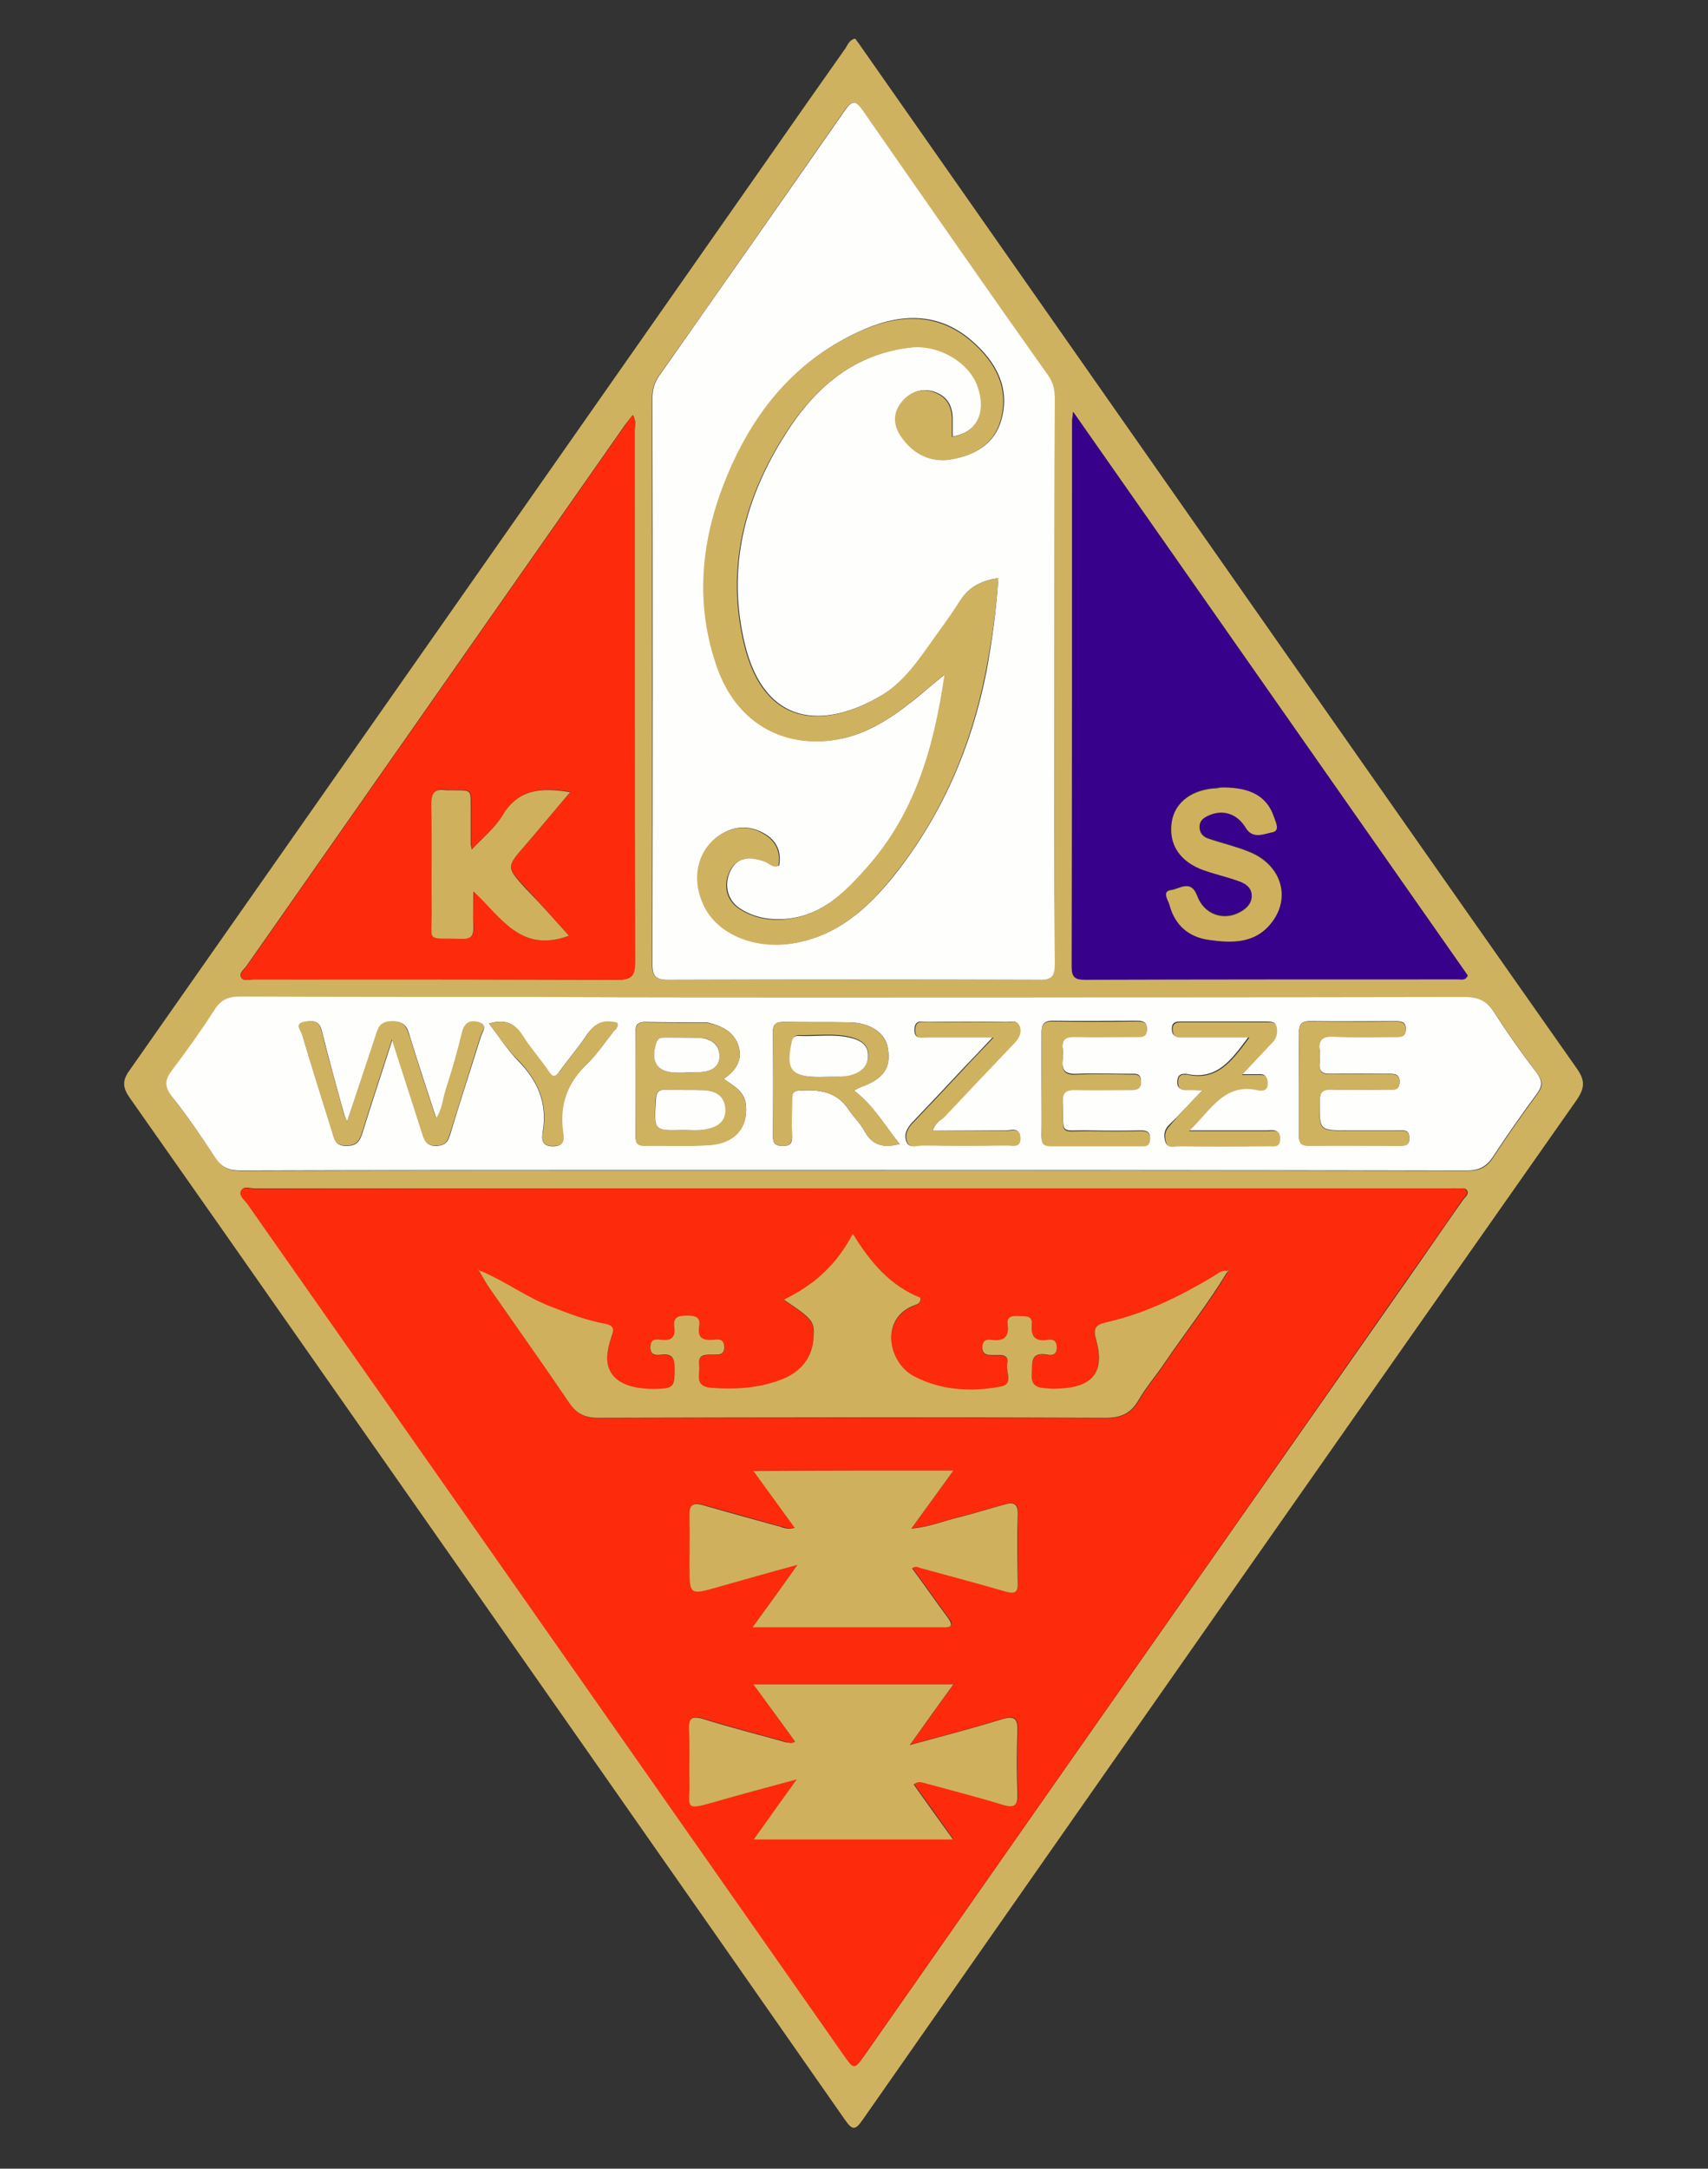 <?xml version="1.0" encoding="utf-8"?>
<!-- Generator: Adobe Illustrator 19.1.0, SVG Export Plug-In . SVG Version: 6.00 Build 0)  -->
<svg version="1.1" id="Layer_1" xmlns="http://www.w3.org/2000/svg" xmlns:xlink="http://www.w3.org/1999/xlink" x="0px" y="0px"
	 viewBox="0 0 438 556" style="enable-background:new 0 0 438 556;" xml:space="preserve">
<rect x="0" y="0" width="438" height="556" fill="#333333" stroke="none"/>
<style type="text/css">
	.st0{fill:#CFB260;}
	.st1{fill:#FE2A0C;}
	.st2{fill:#FEFEFD;}
	.st3{fill:#38018B;}
	.st4{fill:#CFB15D;}
</style>
<g>
	<path class="st0" d="M219.3,9.9c0.6,0.8,1.2,1.6,1.8,2.5c20.9,29.8,41.7,59.6,62.6,89.4c40.2,57.4,80.4,114.9,120.7,172.2
		c2.1,3,2,4.9,0,7.9C343.2,369,282.2,456.2,221.2,543.5c-1.9,2.7-2.6,2.7-4.5,0C171.9,479.3,127,415.2,82.1,351.1
		c-16.2-23.2-32.5-46.4-48.8-69.6c-1.9-2.7-2-4.5,0-7.2c54.5-77.7,108.9-155.4,163.3-233.1c6.7-9.6,13.4-19.2,20.2-28.8
		C217.4,11.5,217.8,10.2,219.3,9.9z M218.8,304.7c-51.2,0-102.3,0-153.5,0c-1.2,0-2.9-0.8-3.5,0.7c-0.5,1.1,0.9,2.1,1.6,3
		c6.7,9.6,13.5,19.2,20.2,28.8c44.2,63.1,88.4,126.3,132.7,189.4c2.8,4,2.8,4,5.5,0.2c16.8-24,33.5-47.9,50.3-71.9
		c29.4-42,58.8-83.9,88.2-125.9c5-7.1,9.9-14.3,14.9-21.4c0.5-0.7,1.6-1.4,1-2.4c-0.5-0.9-1.7-0.4-2.5-0.5c-0.9-0.1-1.8,0-2.8,0
		C320.1,304.7,269.4,304.7,218.8,304.7z M270.4,174.7c0-24.1,0-48.2,0-72.4c0-2.2-0.3-4.1-1.6-5.9c-15.9-22.6-31.8-45.3-47.6-68
		c-1.9-2.7-2.8-2.8-4.7,0c-15.8,22.7-31.6,45.4-47.6,68c-1.3,1.9-1.7,3.7-1.7,5.9c0,48.2,0.1,96.5,0,144.7c0,3.2,0.8,4.2,4.1,4.2
		c31.6-0.1,63.3-0.1,94.9,0c3.3,0,4.2-0.8,4.2-4.1C270.4,222.9,270.4,198.8,270.4,174.7z M219.3,255.7c-27.3,0-54.6,0-81.9,0
		c-25.3,0-50.6,0.1-75.9-0.1c-3,0-4.8,0.9-6.4,3.4c-3.4,5.3-7.1,10.4-10.9,15.5c-1.8,2.3-2,4.1-0.1,6.6c3.9,5.1,7.7,10.4,11.2,15.8
		c1.7,2.6,3.6,3.3,6.5,3.3c36.4-0.1,72.8-0.1,109.2-0.1c68.4,0,136.8,0,205.3,0.1c3.2,0,5.1-1,6.7-3.6c3.6-5.5,7.4-10.9,11.3-16.2
		c1.5-2,1.3-3.3-0.1-5.2c-3.8-5.1-7.5-10.2-10.9-15.5c-1.9-3-4.1-4-7.7-4C323.4,255.8,271.4,255.7,219.3,255.7z M275.2,105.6
		c-0.2,1.6-0.3,2-0.3,2.3c0,46.6,0,93.3-0.1,139.9c0,2.6,0.7,3.3,3.3,3.3c31.9-0.1,63.8,0,95.7-0.1c0.8,0,1.9,0.4,2.5-1
		C342.9,202.3,309.4,154.3,275.2,105.6z M162.3,106.4c-0.7,0.9-1.4,1.7-2,2.5c-32.4,46.3-64.8,92.6-97.2,138.9
		c-0.6,0.8-1.8,1.6-1.3,2.7c0.6,1.2,2.1,0.6,3.2,0.6c31.1,0,62.2,0,93.3,0.1c3.7,0,4.5-1.1,4.5-4.6c-0.1-45.4-0.1-90.7-0.1-136.1
		C162.8,109.3,163.2,107.9,162.3,106.4z"/>
	<path class="st1" d="M218.8,304.7c50.6,0,101.3,0,151.9,0c0.9,0,1.9-0.1,2.8,0c0.9,0.1,2-0.4,2.5,0.5c0.6,1-0.5,1.7-1,2.4
		c-4.9,7.2-9.9,14.3-14.9,21.4C330.8,371,301.4,413,272,455c-16.8,24-33.5,47.9-50.3,71.9c-2.7,3.8-2.7,3.8-5.5-0.2
		c-44.2-63.1-88.4-126.3-132.7-189.4c-6.7-9.6-13.5-19.2-20.2-28.8c-0.7-0.9-2-1.9-1.6-3c0.6-1.5,2.3-0.7,3.5-0.7
		C116.5,304.7,167.6,304.7,218.8,304.7z M315.4,325.3c0.1-0.1,0.1-0.2,0.2-0.3C315.5,325.2,315.5,325.3,315.4,325.3
		c-0.3,0.2-0.6,0.4-1,0.6c-1.3,0-2.2,0.9-3.2,1.4c-8.6,5.1-17.6,9.6-27.5,11.8c-2.9,0.6-3.4,1.5-2.6,4.5c2.2,8.2-1,12.2-9.5,12.5
		c-0.8,0-1.6,0.1-2.4,0c-2.3-0.2-4.9,0-4.6-3.7c0.2-2.8-0.5-5.9,4-5c1.3,0.2,2.3-0.1,2.4-1.8c0-1.6-0.8-2.2-2.2-2
		c-3.2,0.5-4.5-0.7-4.2-4c0.2-2.4-1.8-2-3.4-2.1c-1.6-0.1-3.1,0.1-2.8,2.2c0.6,3.6-1.2,4.3-4.3,3.9c-1.4-0.2-2.2,0.4-2.2,2
		c0,1.7,1,1.9,2.4,1.9c0.5,0,1.1,0,1.6,0c1.5-0.1,2.8,0.3,2.4,2.1c-0.5,2,1.8,5.3-1.7,6c-7.6,1.4-15.3,1-22.3-2.7
		c-6.7-3.5-8.7-14.9,0.3-18.2c0.6-0.2,1.6-0.5,1.4-1.9c-7.6-3-12.8-9-17.3-16.4c-4.1,7.9-10,13.2-17.7,16.9
		c7.6,5.1,7.9,5.6,7.6,10.1c-0.4,4.8-3.1,8.1-7.3,10c-6,2.7-12.4,3-19,2.5c-4.4-0.4-2.7-3.5-3-5.8c-0.4-2.9,1.6-2.7,3.5-2.7
		c1.5,0,3,0.2,2.9-2.1c-0.1-2.1-1.6-1.8-2.8-1.7c-2.6,0.3-4.1-0.4-3.6-3.4c0.4-2.4-0.9-2.9-3-2.8c-2.1,0-3.8,0.2-3.4,2.9
		c0.4,2.6-0.7,3.6-3.3,3.3c-1.2-0.1-2.7-0.4-2.8,1.7c-0.1,2.3,1.4,2.3,2.9,2.1c2.7-0.3,3.4,0.9,3.3,3.4c-0.1,5-0.3,5.3-5.3,5.4
		c-2,0-3.9-0.2-5.9-0.7c-4.6-1.3-6.8-4.5-5.9-9.2c0.2-1.3,0.6-2.6,1-3.8c0.6-1.8,0.3-2.6-1.7-3c-4.8-1-9.3-2.7-13.9-4.4
		c-6.3-2.4-11.7-6.5-17.9-9.1c-0.3-0.2-0.7-0.4-1-0.6c-0.1-0.1-0.2-0.2-0.2-0.2c0.1,0.1,0.2,0.1,0.3,0.2c0.2,0.3,0.5,0.6,0.7,0.9
		c0.7,1.2,1.4,2.5,2.2,3.7c6.8,9.8,13.8,19.6,20.5,29.5c2,2.9,4,4.1,7.6,4.1c43.3-0.1,86.7-0.2,130,0c4,0,6.6-1.1,8.6-4.6
		c2-3.4,4.6-6.4,6.8-9.7c5.2-7.7,11.1-15,15.9-23.1C314.9,325.9,315.2,325.6,315.4,325.3z M203.9,446.5c-1,0.7-1.6,0.2-2.2,0.1
		c-7.1-2-14.2-3.8-21.3-6c-3-0.9-3.7,0-3.6,2.8c0.2,4.6,0,9.2,0.1,13.8c0.1,6-1.5,7,6.4,4.7c6.6-1.9,13.3-3.7,21.1-5.8
		c-4.1,5.7-7.4,10.5-11,15.4c17.3,0,33.9,0,51.1,0c-3.6-5-6.8-9.6-10.1-14.1c1.3-1,2.1-0.5,3-0.3c6.6,1.8,13.2,3.4,19.8,5.5
		c3.3,1,3.9-0.1,3.8-3c-0.2-5.3-0.2-10.6,0-15.8c0.1-3.3-0.7-4.1-4-3.1c-7.5,2.3-15.1,4.3-23.6,6.6c4-5.6,7.5-10.4,11.2-15.6
		c-17.4,0-34.1,0-51.3,0C197,437,200.4,441.8,203.9,446.5z M244.5,377c-17.4,0-34,0-51.2,0c3.7,5.1,7.1,9.7,10.6,14.6
		c-1.8,0.5-2.8-0.1-3.8-0.3c-6.6-1.8-13.2-3.7-19.7-5.5c-2.5-0.7-3.6-0.2-3.5,2.7c0.2,4.2,0,8.4,0,12.6c0,7.8,0,7.8,7.6,5.6
		c6.3-1.8,12.7-3.5,20.1-5.6c-4.1,5.7-7.6,10.5-11.5,16c2.3,0,3.5,0,4.6,0c14.8,0,29.5,0,44.3,0c2.3,0,2.6-0.7,1.2-2.4
		c-3.1-4.2-6.1-8.5-9.2-12.7c0.9-0.6,1.5-0.2,2.1-0.1c7.2,2,14.5,3.9,21.7,6c2.4,0.7,3.3,0.5,3.3-2.3c-0.1-5.8-0.2-11.6,0-17.4
		c0.1-2.7-1-3.2-3.3-2.6c-3.9,1.1-7.8,2.3-11.8,3.3c-3.8,0.9-7.5,2.5-12.2,2.9C237.5,386.7,240.8,382.1,244.5,377z"/>
	<path class="st2" d="M270.4,174.7c0,24.1-0.1,48.2,0.1,72.4c0,3.3-0.9,4.2-4.2,4.1c-31.6-0.1-63.3-0.1-94.9,0c-3.4,0-4.1-1-4.1-4.2
		c0.1-48.2,0.1-96.5,0-144.7c0-2.2,0.4-4,1.7-5.9c15.9-22.6,31.8-45.3,47.6-68c1.9-2.8,2.8-2.7,4.7,0c15.8,22.7,31.6,45.4,47.6,68
		c1.3,1.9,1.6,3.8,1.6,5.9C270.4,126.4,270.4,150.5,270.4,174.7z M256,148.2c-4.3,0.7-7.5,2.2-9.7,5.8c-1.9,3.3-4.3,6.3-6.5,9.4
		c-3.9,5.6-7.8,11.5-13.9,15c-14.7,8.6-29.8,7.8-34.9-13.3c-4.7-19.6,0-37.4,10.5-53.9c7.5-11.9,17.6-20.6,32.4-22.2
		c6.9-0.8,14.6,3.6,16.9,9.8c2.5,6.8-0.2,12.1-6.5,13.1c0-1.3,0-2.6,0-3.9c0.1-3.5-1-6.2-4.5-7.5c-3.4-1.2-6.4,0-8.5,2.6
		c-2.4,2.9-2,6.2,0.2,9.1c3.1,4.3,7.5,6.5,12.7,5.5c5.9-1.1,10.9-3.9,12.6-10.1c2.3-8.2-1.4-14.8-7.3-20c-9.1-8.1-19.5-7.2-29.6-2.4
		c-16.9,7.9-27.5,21.8-34.1,38.8c-6,15.4-7.3,31.3-1.7,47.1c4.7,13.3,15.6,20.3,29,18.7c8.1-0.9,14.8-5.2,21.1-10.2
		c2.5-2,4.9-4.1,8.2-6.8c-2.7,19-7.7,35.8-20,49.6c-5.4,6.1-11.2,12-20,13.1c-4.5,0.5-8.7-0.1-12.5-2.5c-3.5-2.2-4.4-6.4-2.4-10.1
		c1.6-2.9,4.5-3.6,8.7-2.1c1.1,0.4,2,1.7,3.6,1.1c0.6-3.4-0.5-6.1-3.3-7.9c-3.3-2.1-6.9-2.5-10.5-0.7c-7,3.5-9.1,12.3-4.8,19.8
		c3.8,6.6,13,10.2,22.2,8.7c11.2-1.8,19-8.8,25.7-17.1c12.4-15.5,20.1-33.3,23.9-52.7C254.4,164.3,255.5,156.4,256,148.2z"/>
	<path class="st2" d="M219.3,255.7c52.1,0,104.1,0,156.2-0.1c3.6,0,5.8,1,7.7,4c3.4,5.3,7.1,10.5,10.9,15.5c1.4,1.9,1.5,3.3,0.1,5.2
		c-3.9,5.3-7.7,10.7-11.3,16.2c-1.7,2.6-3.6,3.6-6.7,3.6c-68.4-0.1-136.8-0.1-205.3-0.1c-36.4,0-72.8,0-109.2,0.1
		c-2.9,0-4.8-0.7-6.5-3.3c-3.5-5.4-7.2-10.7-11.2-15.8c-1.9-2.5-1.7-4.2,0.1-6.6c3.8-5,7.5-10.2,10.9-15.5c1.6-2.5,3.4-3.4,6.4-3.4
		c25.3,0.1,50.6,0.1,75.9,0.1C164.7,255.7,192,255.7,219.3,255.7z M89,287.6c-0.4-1-0.6-1.4-0.7-1.7c-2-7.2-4-14.5-5.8-21.7
		c-0.7-2.9-2.8-2.5-4.6-2.1c-2.3,0.5-0.6,2.2-0.4,3.1c2.5,8.5,5.2,16.9,7.8,25.3c0.5,1.8,0.9,3.3,3.5,3.3c2.5,0,3.4-1,4.1-3.2
		c2.4-7.8,5-15.5,7.7-24c2.8,8.6,5.3,16.4,7.8,24.3c0.6,1.8,1.2,2.9,3.5,2.9c2.1-0.1,2.9-0.9,3.5-2.8c2.5-8.4,5.3-16.8,7.9-25.2
		c0.4-1.2,1.8-2.9-0.3-3.6c-2-0.7-3.7-0.2-4.4,2.4c-1.2,5-2.6,9.9-4.2,14.8c-0.8,2.5-0.9,5.2-2.5,7.4c-2.3-7.1-4.6-13.9-6.7-20.8
		c-0.7-2.4-1.2-4.2-4.6-4.1c-3.2,0.1-3.6,1.9-4.3,4C93.9,272.9,91.6,280,89,287.6z M185.6,276.6c3-2.1,4.9-4.7,3.8-8.4
		c-1.2-3.7-4.2-5.1-7.7-6c-0.4-0.1-0.8-0.1-1.2-0.1c-5,0-10,0-15-0.1c-1.9,0-2.6,0.7-2.5,2.5c0.1,8.9,0,17.9,0,26.8
		c0,1.6,0.5,2.4,2.2,2.4c5.7-0.1,11.3,0.2,17-0.2c6.3-0.5,9.6-4.5,9.1-10.1C191,279.9,188.3,278.5,185.6,276.6z M219,279.6
		c0.8-0.4,1.1-0.7,1.5-0.8c6.1-2.2,8-4.9,7.2-10c-0.6-3.9-4.4-6.6-9.9-6.7c-5.5-0.1-11.1,0-16.6-0.1c-1.8,0-3,0.2-3,2.5
		c0.1,8.9,0.1,17.9,0,26.8c0,1.9,0.7,2.5,2.6,2.5c2.1,0,2.4-1,2.3-2.7c-0.1-3,0-6.1,0-9.1c0-1.2,0-2.3,1.8-2.4
		c4.9-0.3,9.5,0.1,12.6,4.7c1.3,2,3.1,3.6,4.2,5.7c2,3.6,4.8,4.4,9,3.3C226.9,288.6,224,283.4,219,279.6z M308.4,279.5
		c-3.3,3.4-5.9,6.3-8.7,9c-1.3,1.3-1.3,2.9-0.8,4.4c0.5,1.4,2.1,0.8,3.1,0.8c7.6,0.1,15.3,0.1,22.9,0c1.3,0,3.1,0.7,3.2-1.8
		c0.1-2.6-1.8-2.1-3.3-2.1c-6.4,0-12.7,0-20.1,0c5.7-5.4,9.1-12.5,17.9-10.4c0.1,0,0.3,0,0.4,0c1.3,0.1,1.9-0.5,1.9-1.8
		c0-1.4-0.4-2.3-2-2.2c-1.3,0-2.5,0-4.6,0c3-3.2,5.4-5.7,7.8-8.3c1.1-1.1,1.4-2.5,1.1-4c-0.2-1.3-1.3-1.1-2.2-1.2
		c-7.5,0-15,0-22.5,0c-1.2,0-2,0.4-2,1.8c0,1.2,0.4,2.1,1.8,2.1c1.1,0,2.1,0,3.2,0c4.8,0,9.5,0,14.7,0c-4.4,5.9-8.1,11.3-16,9.5
		c-0.1,0-0.3,0-0.4,0c-1.4,0-1.8,0.7-1.9,1.9c-0.1,1.5,0.6,2.2,2.1,2.1C305.3,279.4,306.4,279.5,308.4,279.5z M333.1,277.7
		c0,4.5,0,9,0,13.4c0,1.8,0.5,2.6,2.5,2.6c7.8-0.1,15.6,0,23.3,0c1.5,0,2.6-0.1,2.5-2.1c-0.1-2.1-1.5-1.8-2.8-1.8c-4.3,0-8.7,0-13,0
		c-7.3,0-7.2,0-7.2-7.3c0-2.4,0.6-3.3,3.1-3.2c4.9,0.2,9.8,0.1,14.6,0c1.3,0,2.7,0.3,2.8-1.8c0.1-2.3-1.4-2.2-2.9-2.2
		c-4.9,0-9.8-0.1-14.6,0c-2.1,0.1-3.3-0.5-3-2.8c0.1-1,0.1-2.1,0-3.2c-0.4-2.7,0.6-3.7,3.5-3.6c5.4,0.2,10.8,0.1,16.2,0.1
		c1.3,0,2.3-0.1,2.4-1.8c0.1-1.9-0.9-2.2-2.5-2.2c-7.4,0-14.8,0.1-22.1,0c-2.4,0-2.8,1.1-2.8,3.1
		C333.1,269.3,333.1,273.5,333.1,277.7z M267.1,277.7c0,4.5,0.1,9,0,13.4c0,1.8,0.5,2.6,2.4,2.6c7.6-0.1,15.3,0,22.9,0
		c1.2,0,2.4,0.2,2.5-1.7c0.1-1.8-0.8-2.2-2.4-2.2c-4.3,0.1-8.7,0.1-13,0c-7.9-0.2-6.7,1.6-7-7.2c-0.1-2.7,0.9-3.4,3.4-3.3
		c4.6,0.2,9.2,0,13.8,0c1.5,0,3,0.1,2.9-2.2c-0.1-2.1-1.5-1.8-2.8-1.8c-4.6,0-9.2-0.2-13.8,0c-2.8,0.1-3.8-0.9-3.5-3.6
		c0.1-0.9,0.1-1.9,0-2.8c-0.3-2.4,0.7-3.3,3.1-3.2c5.3,0.1,10.5,0,15.8,0c1.3,0,2.7,0.1,2.7-1.9c0-1.9-1.1-2.1-2.5-2.1
		c-7.2,0-14.5,0.1-21.7,0c-2.4,0-2.8,1.1-2.8,3.1C267.1,269.3,267.1,273.5,267.1,277.7z M239.2,289.9c0.5-1.8,1.7-2.5,2.6-3.4
		c6.1-6.4,12.1-12.8,18.2-19.2c1.2-1.3,1.9-2.6,1.3-4.3c-0.6-1.7-2.3-0.9-3.5-1c-6.6-0.1-13.2-0.1-19.8,0c-1.4,0-3.4-0.8-3.5,1.9
		c-0.1,2.7,1.9,2,3.3,2c5.3,0,10.6,0,16.8,0c-2.9,3.1-5.2,5.5-7.4,7.8c-4.4,4.7-8.8,9.4-13.3,14.1c-1.4,1.5-2.2,3.2-1.4,5
		c0.7,1.7,2.6,0.8,3.9,0.8c7.3,0.1,14.5,0.1,21.8,0c1.4,0,3.4,0.7,3.3-2c-0.1-2.7-2.1-1.8-3.5-1.8
		C252,289.8,245.8,289.9,239.2,289.9z M125.4,262.4c2.6,3.4,4.7,6.7,7.4,9.5c5,5.1,7.6,10.8,6.4,18.1c-0.3,1.9-0.5,3.9,2.7,3.9
		c3.1-0.1,2.6-2.2,2.4-3.8c-1-6.9,1.2-12.5,6.2-17.3c2.5-2.4,4.5-5.4,6.7-8.2c0.5-0.7,1.5-1.2,1-2.3c-3.4-1-5.7,0.1-7.7,3
		c-2.2,3.3-4.8,6.3-7.1,9.5c-1.1,1.6-1.8,1.4-2.8-0.1c-2.2-3.1-4.7-6-6.7-9.2C132,262.3,129.5,261.2,125.4,262.4z"/>
	<path class="st3" d="M275.2,105.6c34.1,48.8,67.7,96.7,101.2,144.5c-0.6,1.4-1.7,1-2.5,1c-31.9,0-63.8,0-95.7,0.1
		c-2.6,0-3.3-0.7-3.3-3.3c0.1-46.6,0.1-93.3,0.1-139.9C275,107.5,275,107.1,275.2,105.6z M313.8,201.9c-0.5,0-1.1,0-1.6,0
		c-6.3,0.2-10.9,3.5-11.7,8.6c-1,5.8,2,10.3,8.4,12.5c3,1,6.1,1.7,9,2.8c1.6,0.6,3.1,1.6,3.1,3.7c0,1.9-1.2,3.1-2.7,4
		c-4.3,2.5-9.5,0.9-11.3-4c-1.5-4.3-4.5-1.7-6.6-1.5c-2.6,0.3-0.8,2.7-0.5,3.8c1.4,5.2,4.9,8.3,10.3,9c5.8,0.8,11.5,0.9,15.6-4.1
		c5.5-6.6,2.9-15.2-5.5-18.5c-3.4-1.3-7-2.2-10.5-3.4c-1.4-0.5-2.2-1.4-2.2-3c0-1.6,1-2.3,2.3-2.9c3.7-1.7,7.4-0.5,9.6,3.2
		c1.8,3,4.6,1.5,6.7,1.1c2.2-0.4,0.9-2.6,0.5-3.9C325,204.4,320.8,202,313.8,201.9z"/>
	<path class="st1" d="M162.3,106.4c0.9,1.5,0.5,2.8,0.5,4.1c0,45.4,0,90.7,0.1,136.1c0,3.6-0.8,4.6-4.5,4.6
		c-31.1-0.2-62.2-0.1-93.3-0.1c-1.1,0-2.6,0.6-3.2-0.6c-0.5-1,0.7-1.9,1.3-2.7c32.4-46.3,64.8-92.6,97.2-138.9
		C160.9,108.1,161.5,107.3,162.3,106.4z M145.9,239.9c-3.7-4.1-7.3-8.2-11-12.2c-5.1-5.5-5.1-5.4-0.1-11.1
		c3.8-4.4,7.5-8.9,11.5-13.6c-7.3-1.2-13.3-0.8-17.3,5.9c-1.9,3.2-5.1,5.7-7.9,8.8c-0.2-0.9-0.3-1.2-0.3-1.5c0-2.6,0-5.3,0-7.9
		c-0.1-6.5,0.9-5.7-6-5.8c-0.1,0-0.3,0-0.4,0c-3.1-0.5-3.7,1-3.7,3.8c0.2,9,0,17.9,0.1,26.9c0.1,8.6-1.7,7.2,7.5,7.4
		c2.4,0.1,3.3-0.6,3.2-3.1c-0.2-3,0-6.1,0-9.1C128.5,235.1,133.6,244.5,145.9,239.9z"/>
	<path class="st4" d="M123.4,325.9c6.2,2.6,11.6,6.7,17.9,9.1c4.6,1.8,9.1,3.5,13.9,4.4c2,0.4,2.4,1.2,1.7,3c-0.4,1.2-0.8,2.5-1,3.8
		c-0.9,4.7,1.3,7.9,5.9,9.2c1.9,0.5,3.9,0.7,5.9,0.7c5.1-0.1,5.3-0.4,5.3-5.4c0-2.5-0.6-3.7-3.3-3.4c-1.5,0.2-3,0.2-2.9-2.1
		c0.1-2.1,1.6-1.8,2.8-1.7c2.6,0.3,3.7-0.7,3.3-3.3c-0.4-2.7,1.3-2.9,3.4-2.9c2.1,0,3.4,0.4,3,2.8c-0.5,3,1,3.6,3.6,3.4
		c1.2-0.1,2.7-0.4,2.8,1.7c0.1,2.3-1.4,2.1-2.9,2.1c-1.9,0-3.9-0.2-3.5,2.7c0.3,2.3-1.4,5.4,3,5.8c6.5,0.5,12.9,0.1,19-2.5
		c4.2-1.9,6.9-5.2,7.3-10c0.4-4.5,0-5-7.6-10.1c7.7-3.7,13.6-9,17.7-16.9c4.5,7.4,9.7,13.4,17.3,16.4c0.2,1.4-0.8,1.7-1.4,1.9
		c-9,3.2-7,14.6-0.3,18.2c7,3.7,14.7,4.1,22.3,2.7c3.5-0.6,1.2-3.9,1.7-6c0.4-1.8-0.9-2.2-2.4-2.1c-0.5,0-1.1,0-1.6,0
		c-1.3,0-2.3-0.2-2.4-1.9c0-1.6,0.8-2.2,2.2-2c3,0.4,4.8-0.4,4.3-3.9c-0.3-2.1,1.2-2.3,2.8-2.2c1.5,0.1,3.6-0.3,3.4,2.1
		c-0.3,3.4,1,4.5,4.2,4c1.4-0.2,2.2,0.4,2.2,2c0,1.7-1.1,2.1-2.4,1.8c-4.6-0.8-3.8,2.2-4,5c-0.3,3.7,2.3,3.5,4.6,3.7
		c0.8,0.1,1.6,0,2.4,0c8.6-0.3,11.8-4.3,9.5-12.5c-0.8-2.9-0.3-3.8,2.6-4.5c9.9-2.2,18.8-6.6,27.5-11.8c1-0.6,1.9-1.5,3.2-1.4
		c0,0,0.3,0.3,0.3,0.3c-4.8,8-10.6,15.3-15.9,23.1c-2.2,3.3-4.8,6.3-6.8,9.7c-2,3.5-4.5,4.6-8.6,4.6c-43.3-0.2-86.7-0.1-130,0
		c-3.6,0-5.7-1.2-7.6-4.1c-6.7-9.9-13.7-19.7-20.5-29.5c-0.8-1.2-1.5-2.5-2.2-3.7L123.4,325.9z"/>
	<path class="st4" d="M203.9,446.5c-3.4-4.7-6.9-9.5-10.7-14.7c17.2,0,33.9,0,51.3,0c-3.7,5.1-7.2,10-11.2,15.6
		c8.5-2.3,16.1-4.3,23.6-6.6c3.3-1,4.1-0.2,4,3.1c-0.2,5.3-0.2,10.5,0,15.8c0.1,3-0.5,4-3.8,3c-6.5-2-13.2-3.7-19.8-5.5
		c-0.9-0.2-1.7-0.7-3,0.3c3.2,4.5,6.5,9.1,10.1,14.1c-17.2,0-33.8,0-51.1,0c3.5-4.9,6.9-9.7,11-15.4c-7.8,2.1-14.5,3.9-21.1,5.8
		c-7.9,2.3-6.3,1.3-6.4-4.7c-0.1-4.6,0.1-9.2-0.1-13.8c-0.1-2.8,0.5-3.7,3.6-2.8c7,2.2,14.2,4,21.3,6
		C202.3,446.7,202.9,447.2,203.9,446.5z"/>
	<path class="st4" d="M244.5,377c-3.7,5.1-7,9.7-10.8,14.9c4.7-0.4,8.4-2,12.2-2.9c4-1,7.8-2.2,11.8-3.3c2.3-0.7,3.4-0.1,3.3,2.6
		c-0.2,5.8-0.1,11.6,0,17.4c0.1,2.7-0.8,3-3.3,2.3c-7.2-2.1-14.4-4-21.7-6c-0.6-0.2-1.2-0.6-2.1,0.1c3.1,4.2,6.1,8.5,9.2,12.7
		c1.3,1.8,1,2.5-1.2,2.4c-14.8,0-29.5,0-44.3,0c-1.2,0-2.4,0-4.6,0c3.9-5.4,7.4-10.2,11.5-16c-7.4,2-13.7,3.8-20.1,5.6
		c-7.6,2.2-7.6,2.2-7.6-5.6c0-4.2,0.1-8.4,0-12.6c-0.1-2.9,1-3.4,3.5-2.7c6.6,1.9,13.2,3.7,19.7,5.5c1,0.3,2,0.8,3.8,0.3
		c-3.5-4.8-6.9-9.5-10.6-14.6C210.6,377,227.2,377,244.5,377z"/>
	<path class="st4" d="M122.4,325.3c-0.1-0.1-0.2-0.1-0.3-0.2C122.2,325.2,122.3,325.3,122.4,325.3
		C122.3,325.4,122.4,325.3,122.4,325.3z"/>
	<path class="st4" d="M315.5,325.4c0-0.1,0.1-0.2,0.1-0.4C315.5,325.1,315.5,325.2,315.5,325.4C315.4,325.3,315.5,325.4,315.5,325.4
		z"/>
	<path class="st4" d="M123.1,326.2c-0.2-0.3-0.5-0.6-0.7-0.9c0,0,0,0.1,0,0.1c0.3,0.2,0.7,0.4,1,0.6
		C123.4,325.9,123.1,326.2,123.1,326.2z"/>
	<path class="st4" d="M315.4,325.3c-0.2,0.3-0.5,0.6-0.7,0.9c0,0-0.3-0.3-0.3-0.3C314.8,325.8,315.1,325.6,315.4,325.3
		C315.5,325.4,315.4,325.3,315.4,325.3z"/>
	<path class="st0" d="M256,148.2c-0.5,8.2-1.7,16.1-3.2,23.9c-3.8,19.4-11.4,37.2-23.9,52.7c-6.7,8.4-14.5,15.3-25.7,17.1
		c-9.2,1.5-18.4-2-22.2-8.7c-4.3-7.6-2.2-16.3,4.8-19.8c3.6-1.8,7.2-1.5,10.5,0.7c2.8,1.8,3.9,4.5,3.3,7.9c-1.5,0.6-2.4-0.7-3.6-1.1
		c-4.1-1.5-7.1-0.8-8.7,2.1c-2,3.7-1.2,7.8,2.4,10.1c3.8,2.4,8,3.1,12.5,2.5c8.8-1.1,14.6-7,20-13.1c12.3-13.8,17.3-30.7,20-49.6
		c-3.2,2.7-5.7,4.8-8.2,6.8c-6.2,5-13,9.2-21.1,10.2c-13.4,1.5-24.3-5.4-29-18.7c-5.6-15.8-4.3-31.7,1.7-47.1
		c6.6-17,17.2-30.9,34.1-38.8c10.1-4.7,20.5-5.6,29.6,2.4c5.9,5.2,9.6,11.8,7.3,20c-1.7,6.2-6.7,9-12.6,10.1
		c-5.2,0.9-9.6-1.2-12.7-5.5c-2.2-3-2.5-6.2-0.2-9.1c2.1-2.6,5-3.9,8.5-2.6c3.5,1.3,4.6,4,4.5,7.5c0,1.3,0,2.6,0,3.9
		c6.4-1,9-6.3,6.5-13.1c-2.3-6.2-10-10.5-16.9-9.8c-14.8,1.6-24.9,10.4-32.4,22.2c-10.5,16.5-15.2,34.3-10.5,53.9
		c5.1,21.1,20.2,21.9,34.9,13.3c6-3.5,9.9-9.4,13.9-15c2.2-3.1,4.5-6.2,6.5-9.4C248.5,150.4,251.7,148.9,256,148.2z"/>
	<path class="st0" d="M89,287.6c2.5-7.7,4.9-14.7,7.2-21.8c0.7-2.2,1.1-4,4.3-4c3.3-0.1,3.8,1.8,4.6,4.1c2.1,6.9,4.4,13.8,6.7,20.8
		c1.6-2.2,1.7-5,2.5-7.4c1.6-4.9,3-9.8,4.2-14.8c0.7-2.6,2.4-3.1,4.4-2.4c2.2,0.7,0.7,2.4,0.3,3.6c-2.6,8.4-5.3,16.8-7.9,25.2
		c-0.6,1.9-1.3,2.8-3.5,2.8c-2.3,0.1-2.9-1.1-3.5-2.9c-2.5-7.9-5.1-15.7-7.8-24.3c-2.7,8.5-5.3,16.2-7.7,24
		c-0.7,2.2-1.6,3.2-4.1,3.2c-2.6,0-3-1.6-3.5-3.3c-2.6-8.4-5.3-16.8-7.8-25.3c-0.3-0.9-1.9-2.6,0.4-3.1c1.8-0.4,3.9-0.7,4.6,2.1
		c1.8,7.3,3.9,14.5,5.8,21.7C88.4,286.3,88.6,286.6,89,287.6z"/>
	<path class="st0" d="M185.6,276.6c2.7,1.9,5.4,3.4,5.7,6.9c0.5,5.6-2.8,9.6-9.1,10.1c-5.6,0.4-11.3,0.1-17,0.2
		c-1.8,0-2.3-0.8-2.2-2.4c0-8.9,0-17.9,0-26.8c0-1.9,0.7-2.6,2.5-2.5c5,0.1,10,0.1,15,0.1c0.4,0,0.8,0,1.2,0.1
		c3.5,0.8,6.6,2.2,7.7,6C190.5,271.9,188.6,274.5,185.6,276.6z M175.1,289.7c1.8,0,3.7,0.2,5.5-0.1c2.9-0.5,5.4-1.8,5.3-5.3
		c-0.2-3.4-2.6-4.7-5.7-4.8c-3.2-0.1-6.3,0-9.5-0.1c-1.9-0.1-2.4,0.6-2.6,2.5C167.7,289.9,167.6,289.9,175.1,289.7z M175,275
		C175,274.9,175,274.9,175,275c1.4,0,2.9,0,4.3-0.1c2.7-0.1,5.2-1.1,5.2-4.1c0-3-2.1-4.7-5.2-4.7c-3-0.1-6-0.1-9-0.1
		c-0.9,0-1.7,0.1-2,1.3c-1.6,5.1,0.2,7.7,5.5,7.7C174.2,275,174.6,275,175,275z"/>
	<path class="st0" d="M219,279.6c5.1,3.8,8,9,11.7,13.7c-4.2,1.2-7,0.3-9-3.3c-1.1-2.1-2.9-3.7-4.2-5.7c-3.1-4.6-7.7-5-12.6-4.7
		c-1.7,0.1-1.8,1.2-1.8,2.4c0,3-0.1,6.1,0,9.1c0,1.7-0.3,2.7-2.3,2.7c-1.8,0-2.6-0.6-2.6-2.5c0.1-8.9,0.1-17.9,0-26.8
		c0-2.3,1.2-2.5,3-2.5c5.5,0.1,11.1,0,16.6,0.1c5.5,0.1,9.2,2.8,9.9,6.7c0.8,5.1-1.1,7.8-7.2,10C220.1,278.9,219.8,279.2,219,279.6z
		 M210.2,276.1c2.6,0,5.3,0.1,7.9-0.6c2.5-0.7,4.4-2.1,4.6-4.8c0.1-2.8-1.9-4.1-4.4-4.8c-4.4-1.1-8.9-0.4-13.4-0.5
		c-1.1,0-1.5,0.5-1.8,1.6C201.6,274.3,202.9,276.1,210.2,276.1z"/>
	<path class="st0" d="M308.4,279.5c-2,0-3.1,0-4.2,0c-1.5,0.1-2.1-0.6-2.1-2.1c0-1.3,0.5-2,1.9-1.9c0.1,0,0.3,0,0.4,0
		c7.8,1.8,11.6-3.6,16-9.5c-5.2,0-10,0-14.7,0c-1.1,0-2.1,0-3.2,0c-1.4,0-1.7-0.9-1.8-2.1c0-1.4,0.8-1.8,2-1.8c7.5,0,15,0,22.5,0
		c0.9,0,1.9-0.1,2.2,1.2c0.3,1.5,0,2.9-1.1,4c-2.4,2.5-4.8,5.1-7.8,8.3c2.1,0,3.4,0,4.6,0c1.6-0.1,2,0.8,2,2.2
		c0,1.3-0.6,1.9-1.9,1.8c-0.1,0-0.3,0-0.4,0c-8.8-2.2-12.2,5-17.9,10.4c7.4,0,13.7,0,20.1,0c1.5,0,3.4-0.6,3.3,2.1
		c-0.1,2.4-1.9,1.7-3.2,1.8c-7.6,0.1-15.3,0.1-22.9,0c-1.1,0-2.6,0.6-3.1-0.8c-0.5-1.5-0.5-3.1,0.8-4.4
		C302.4,285.7,305.1,282.9,308.4,279.5z"/>
	<path class="st0" d="M333.1,277.7c0-4.2,0.1-8.4,0-12.7c0-2,0.4-3.2,2.8-3.1c7.4,0.1,14.8,0.1,22.1,0c1.5,0,2.5,0.3,2.5,2.2
		c-0.1,1.7-1.1,1.8-2.4,1.8c-5.4,0-10.8,0.2-16.2-0.1c-2.8-0.1-3.8,0.9-3.5,3.6c0.1,1,0.1,2.1,0,3.2c-0.3,2.4,0.9,2.9,3,2.8
		c4.9-0.1,9.8,0,14.6,0c1.5,0,3-0.1,2.9,2.2c-0.1,2.1-1.5,1.8-2.8,1.8c-4.9,0-9.8,0.1-14.6,0c-2.5-0.1-3.1,0.8-3.1,3.2
		c-0.1,7.3-0.2,7.3,7.2,7.3c4.3,0,8.7,0,13,0c1.3,0,2.7-0.3,2.8,1.8c0.1,2-1,2.1-2.5,2.1c-7.8,0-15.6-0.1-23.3,0
		c-2,0-2.5-0.8-2.5-2.6C333.1,286.7,333.1,282.2,333.1,277.7z"/>
	<path class="st0" d="M267.1,277.7c0-4.2,0.1-8.4,0-12.7c0-2,0.3-3.2,2.8-3.1c7.2,0.1,14.5,0.1,21.7,0c1.5,0,2.6,0.1,2.5,2.1
		c0,2-1.3,1.9-2.7,1.9c-5.3,0-10.5,0.1-15.8,0c-2.4-0.1-3.4,0.8-3.1,3.2c0.1,0.9,0.1,1.9,0,2.8c-0.3,2.7,0.7,3.8,3.5,3.6
		c4.6-0.2,9.2-0.1,13.8,0c1.3,0,2.7-0.3,2.8,1.8c0.1,2.2-1.4,2.2-2.9,2.2c-4.6,0-9.2,0.1-13.8,0c-2.5-0.1-3.5,0.6-3.4,3.3
		c0.2,8.8-0.9,7.1,7,7.2c4.3,0.1,8.7,0.1,13,0c1.6,0,2.5,0.3,2.4,2.2c-0.1,1.9-1.3,1.7-2.5,1.7c-7.6,0-15.3,0-22.9,0
		c-2,0-2.5-0.8-2.4-2.6C267.1,286.7,267.1,282.2,267.1,277.7z"/>
	<path class="st0" d="M239.2,289.9c6.6,0,12.8,0,19,0c1.4,0,3.4-0.8,3.5,1.8c0.1,2.7-1.9,2-3.3,2c-7.3,0.1-14.5,0.1-21.8,0
		c-1.3,0-3.2,0.8-3.9-0.8c-0.8-1.8,0-3.6,1.4-5c4.5-4.7,8.9-9.4,13.3-14.1c2.2-2.4,4.5-4.7,7.4-7.8c-6.2,0-11.5,0-16.8,0
		c-1.4,0-3.4,0.6-3.3-2c0.1-2.7,2.1-1.9,3.5-1.9c6.6-0.1,13.2-0.1,19.8,0c1.2,0,2.8-0.7,3.5,1c0.6,1.6-0.1,3-1.3,4.3
		c-6.1,6.4-12.2,12.8-18.2,19.2C241,287.4,239.7,288,239.2,289.9z"/>
	<path class="st0" d="M125.4,262.4c4.1-1.2,6.6-0.1,8.6,3c2,3.2,4.6,6.1,6.7,9.2c1,1.5,1.6,1.7,2.8,0.1c2.3-3.2,4.9-6.2,7.1-9.5
		c1.9-2.9,4.3-4,7.7-3c0.5,1.1-0.5,1.6-1,2.3c-2.2,2.8-4.2,5.8-6.7,8.2c-5,4.8-7.1,10.4-6.2,17.3c0.2,1.6,0.8,3.7-2.4,3.8
		c-3.3,0.1-3.1-2-2.7-3.9c1.2-7.2-1.4-12.9-6.4-18.1C130.1,269.1,128,265.8,125.4,262.4z"/>
	<path class="st4" d="M313.8,201.9c7,0,11.2,2.4,12.9,7.6c0.4,1.3,1.7,3.5-0.5,3.9c-2.1,0.4-4.9,1.8-6.7-1.1
		c-2.2-3.7-5.9-4.9-9.6-3.2c-1.3,0.6-2.3,1.3-2.3,2.9c0,1.5,0.8,2.5,2.2,3c3.5,1.2,7.1,2,10.5,3.4c8.3,3.3,11,11.9,5.5,18.5
		c-4.1,5-9.9,4.9-15.6,4.1c-5.4-0.7-8.9-3.8-10.3-9c-0.3-1.2-2.1-3.5,0.5-3.8c2.1-0.3,5-2.8,6.6,1.5c1.8,4.9,7,6.6,11.3,4
		c1.5-0.9,2.7-2.1,2.7-4c0-2.1-1.5-3.1-3.1-3.7c-3-1.1-6.1-1.8-9-2.8c-6.4-2.2-9.3-6.8-8.4-12.5c0.8-5.1,5.4-8.4,11.7-8.6
		C312.7,201.9,313.2,201.9,313.8,201.9z"/>
	<path class="st4" d="M145.9,239.9c-12.4,4.6-17.4-4.8-24.5-11.4c0,3-0.1,6.1,0,9.1c0.1,2.5-0.8,3.2-3.2,3.1
		c-9.2-0.3-7.4,1.2-7.5-7.4c-0.1-9,0.1-17.9-0.1-26.9c0-2.8,0.6-4.3,3.7-3.8c0.1,0,0.3,0,0.4,0c6.9,0.1,5.9-0.7,6,5.8
		c0,2.6,0,5.3,0,7.9c0,0.3,0.1,0.5,0.3,1.5c2.9-3.1,6-5.6,7.9-8.8c4.1-6.8,10-7.1,17.3-5.9c-4,4.7-7.7,9.2-11.5,13.6
		c-4.9,5.6-4.9,5.6,0.1,11.1C138.6,231.7,142.3,235.9,145.9,239.9z"/>
	<path class="st2" d="M175.1,289.7c-7.5,0.2-7.4,0.2-6.9-7.8c0.1-1.9,0.7-2.6,2.6-2.5c3.2,0.1,6.3,0,9.5,0.1
		c3.1,0.1,5.5,1.4,5.7,4.8c0.2,3.5-2.4,4.8-5.3,5.3C178.9,289.9,177,289.7,175.1,289.7z"/>
	<path class="st2" d="M175,275c-0.4,0-0.8,0-1.2,0c-5.3,0-7.1-2.6-5.5-7.7c0.4-1.2,1.1-1.3,2-1.3c3,0,6,0,9,0.1
		c3.1,0.1,5.2,1.8,5.2,4.7c0,3-2.5,4-5.2,4.1C177.9,275,176.4,274.9,175,275C175,274.9,175,274.9,175,275z"/>
	<path class="st2" d="M210.2,276.1c-7.3,0-8.7-1.8-7.2-8.9c0.2-1.1,0.7-1.7,1.8-1.6c4.5,0.2,9-0.6,13.4,0.5c2.5,0.6,4.6,1.9,4.4,4.8
		c-0.1,2.6-2,4.1-4.6,4.8C215.5,276.2,212.8,276,210.2,276.1z"/>
</g>
</svg>
